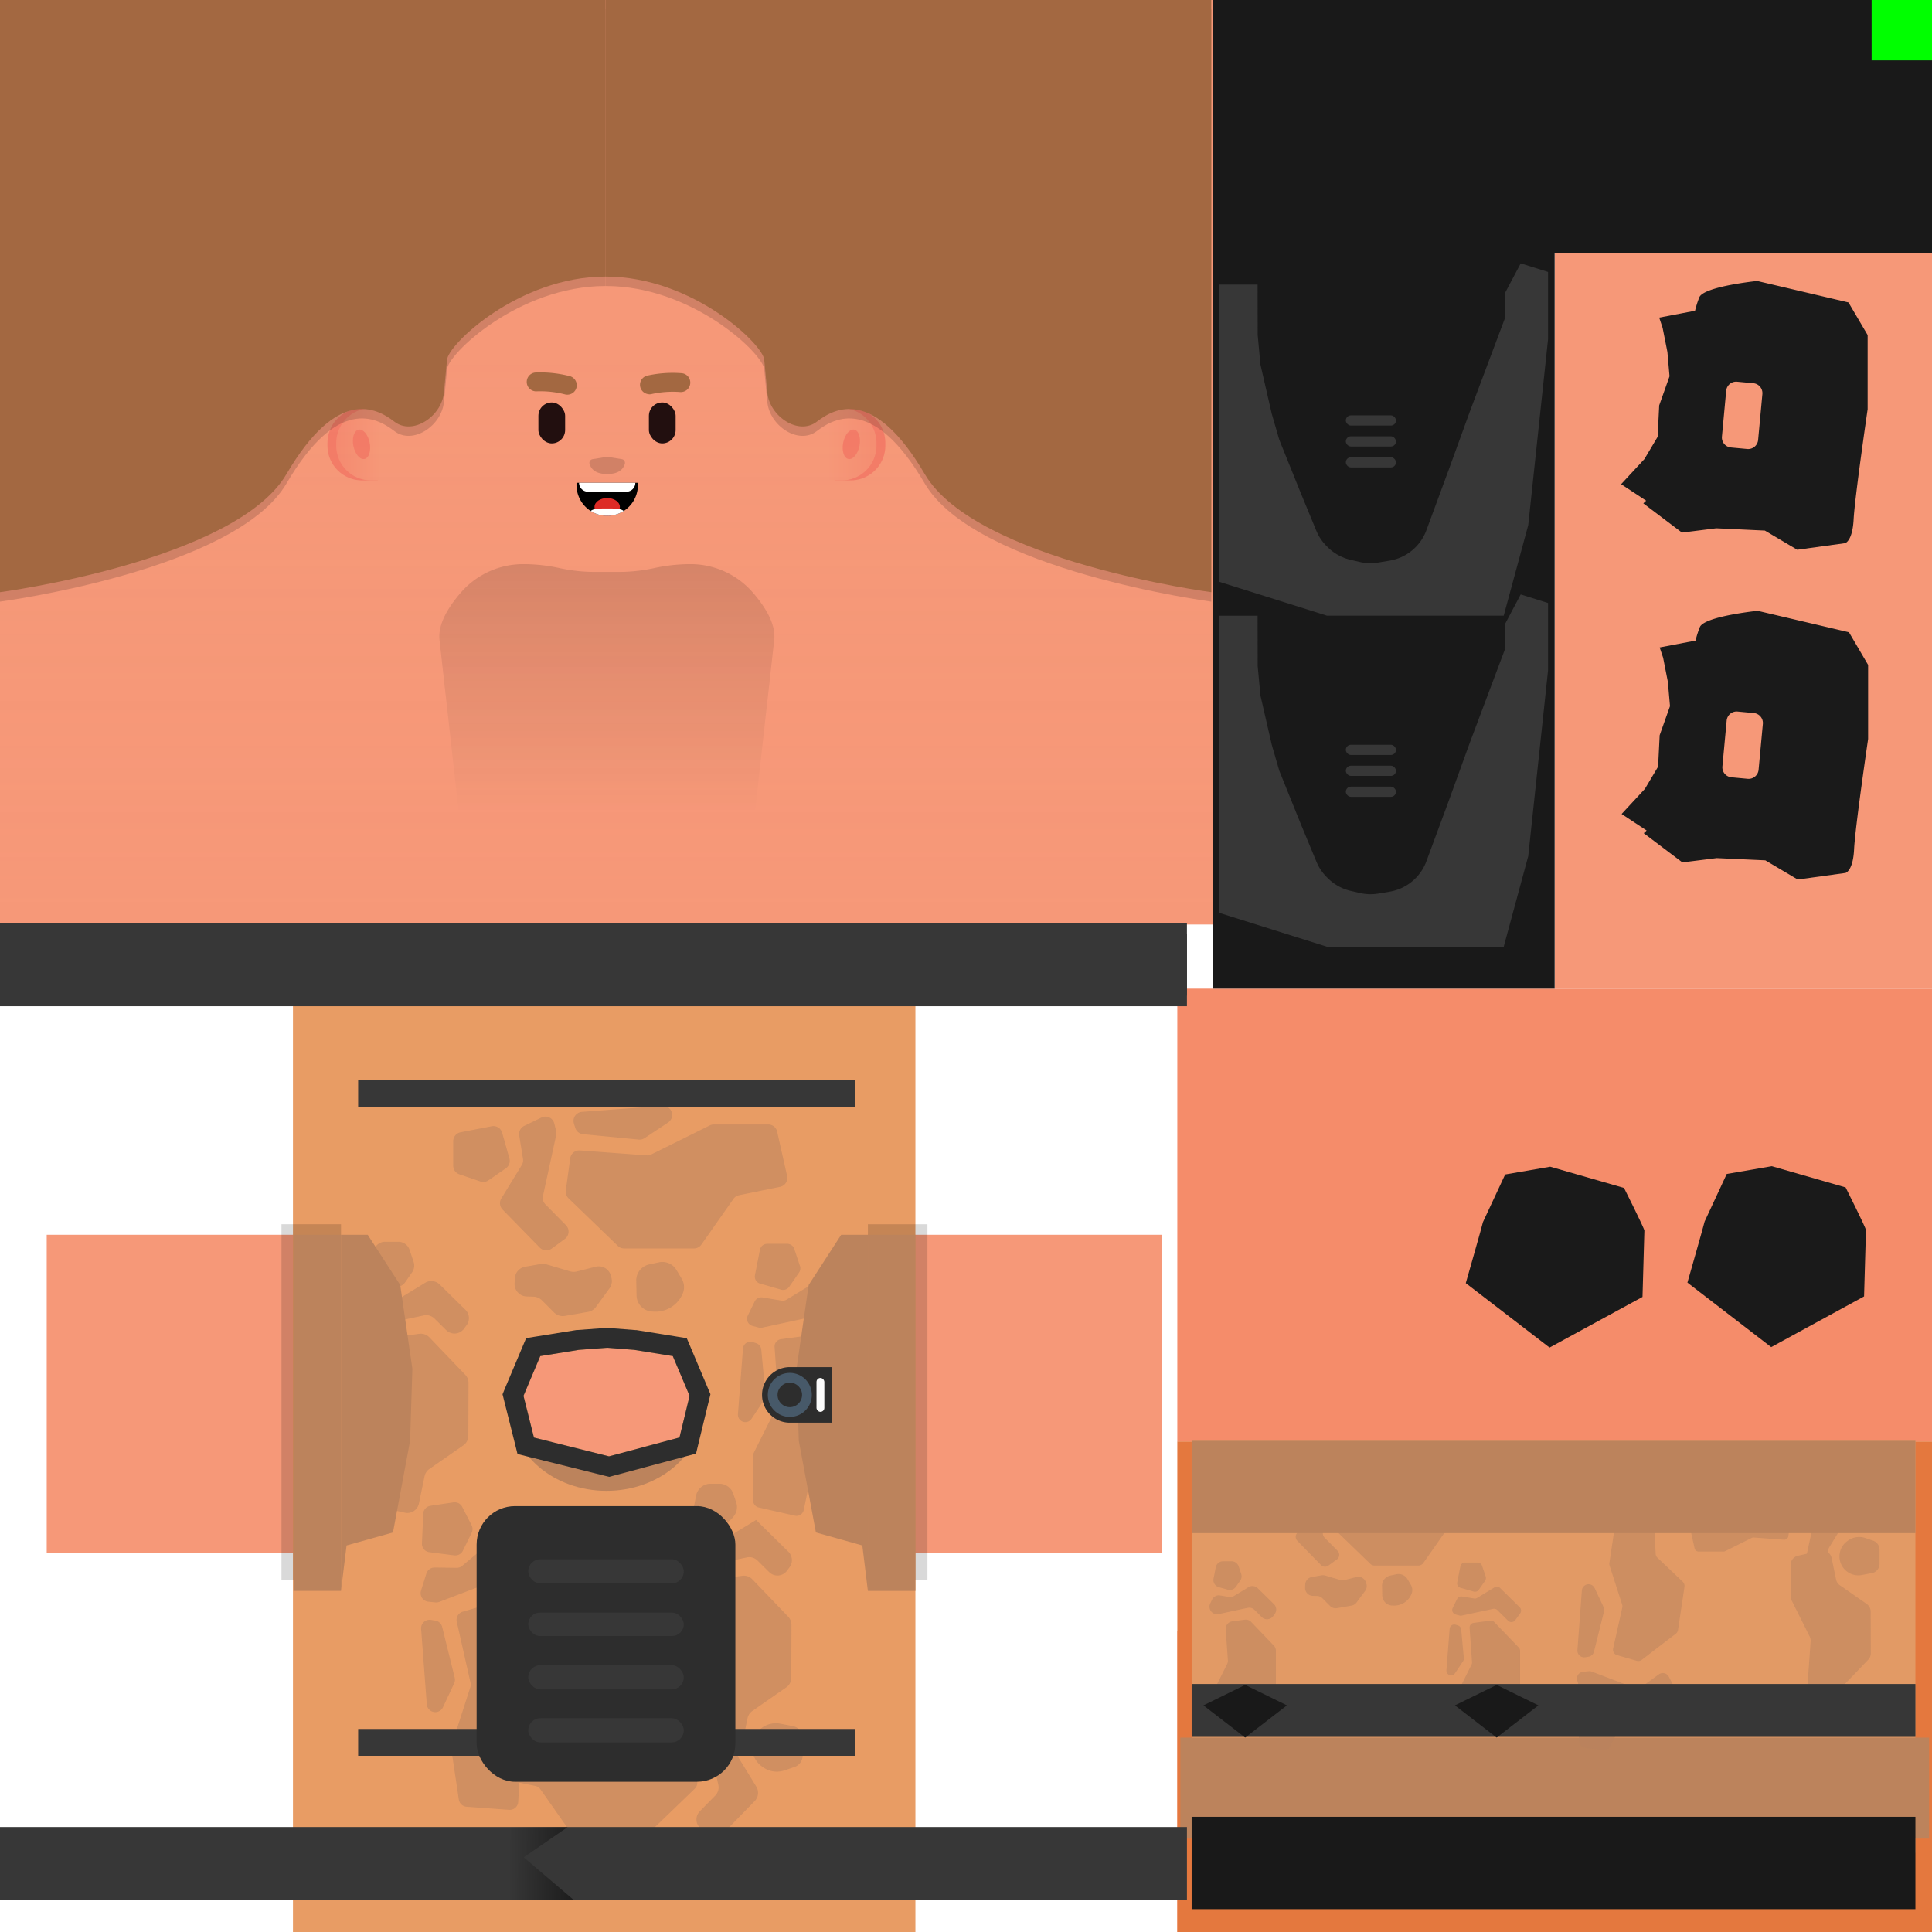 <svg xmlns="http://www.w3.org/2000/svg" xmlns:xlink="http://www.w3.org/1999/xlink" viewBox="0 0 1024 1024"><defs><style>.cls-1{isolation:isolate;}.cls-2{fill:#fff;}.cls-3{fill:#f58c6a;}.cls-4{fill:#f69878;}.cls-11,.cls-5{opacity:0.15;mix-blend-mode:overlay;}.cls-5{fill:url(#linear-gradient);}.cls-6{fill:#f37b67;}.cls-7{fill:url(#linear-gradient-2);}.cls-8{fill:url(#linear-gradient-3);}.cls-9{fill:red;}.cls-10{opacity:0.1;mix-blend-mode:multiply;fill:url(#linear-gradient-4);}.cls-12{fill:#a36841;}.cls-13{fill:blue;}.cls-14{fill:#220f0f;}.cls-15{fill:#dd2b26;}.cls-16{fill:#e89c64;}.cls-17{fill:#191919;}.cls-18{fill:#e4783e;}.cls-19{opacity:0.5;}.cls-20{fill:#b7815d;}.cls-21{fill:#e29a65;}.cls-22{fill:#bc835c;}.cls-23{fill:#1a1a1a;}.cls-24{fill:#373737;}.cls-25{fill:#2d2d2d;}.cls-26{fill:#475969;}.cls-27{fill:#fcfcfc;}.cls-28{fill:url(#linear-gradient-5);}.cls-29{fill:lime;}</style><linearGradient id="linear-gradient" x1="321.68" y1="286" x2="321.68" y2="431.12" gradientUnits="userSpaceOnUse"><stop offset="0"/><stop offset="1" stop-opacity="0"/></linearGradient><linearGradient id="linear-gradient-2" x1="438.5" y1="235.5" x2="507.96" y2="235.5" gradientUnits="userSpaceOnUse"><stop offset="0" stop-color="#f69878"/><stop offset="1" stop-color="#f37b67"/></linearGradient><linearGradient id="linear-gradient-3" x1="202" y1="235.5" x2="152.85" y2="235.5" gradientTransform="translate(383.22 471) rotate(180)" xlink:href="#linear-gradient-2"/><linearGradient id="linear-gradient-4" x1="321.5" y1="490" x2="321.5" y2="187.52" gradientUnits="userSpaceOnUse"><stop offset="0" stop-color="#f69878"/><stop offset="1" stop-color="#f69878" stop-opacity="0"/></linearGradient><linearGradient id="linear-gradient-5" x1="269.68" y1="987.48" x2="341.52" y2="988.41" gradientUnits="userSpaceOnUse"><stop offset="0" stop-opacity="0"/><stop offset="1"/></linearGradient></defs><title>militaryFemaleB</title><g class="cls-1"><g id="Layer_2" data-name="Layer 2"><g id="Layer_1-2" data-name="Layer 1"><rect class="cls-2" width="1024" height="1024"/><rect class="cls-3" x="624" y="524" width="400" height="240"/><rect class="cls-4" width="643" height="490"/><path class="cls-5" d="M366,299h0a89.81,89.81,0,0,0-19.13,2.07h0a89.33,89.33,0,0,1-19.14,2.07H315.59a89.26,89.26,0,0,1-19.14-2.07h0A89.81,89.81,0,0,0,277.32,299h0a43.74,43.74,0,0,0-33,15c-6.51,7.48-12.32,16.72-11.37,25.21l15.3,137,71.88,5.58,1.52-2.82,1.52,2.82,71.87-5.58,15.31-137c.95-8.49-4.86-17.73-11.38-25.21A43.71,43.71,0,0,0,366,299Z"/><rect class="cls-4" x="824" y="134" width="200" height="390"/><path class="cls-6" d="M442.55,216.37h8.29a18.41,18.41,0,0,1,18.41,18.41v1.43a18.41,18.41,0,0,1-18.41,18.41h-8.29a0,0,0,0,1,0,0V216.37a0,0,0,0,1,0,0Z"/><path class="cls-7" d="M437.85,216.37h8.29a18.41,18.41,0,0,1,18.41,18.41v1.43a18.41,18.41,0,0,1-18.41,18.41h-8.29a0,0,0,0,1,0,0V216.37A0,0,0,0,1,437.85,216.37Z"/><ellipse class="cls-6" cx="451.21" cy="235.5" rx="7.93" ry="4.4" transform="translate(132.36 632.21) rotate(-78.77)"/><path class="cls-6" d="M173.56,216.37h8.29a18.41,18.41,0,0,1,18.41,18.41v1.43a18.41,18.41,0,0,1-18.41,18.41h-8.29a0,0,0,0,1,0,0V216.37A0,0,0,0,1,173.56,216.37Z" transform="translate(373.83 471) rotate(-180)"/><path class="cls-8" d="M178.26,216.37h8.29A18.41,18.41,0,0,1,205,234.78v1.43a18.41,18.41,0,0,1-18.41,18.41h-8.29a0,0,0,0,1,0,0V216.37A0,0,0,0,1,178.26,216.37Z" transform="translate(383.22 471) rotate(-180)"/><ellipse class="cls-6" cx="191.61" cy="235.5" rx="4.4" ry="7.93" transform="translate(-42.19 41.82) rotate(-11.23)"/><polygon class="cls-4" points="579.88 654.47 544.43 654.47 491.56 654.47 460 654.47 460 654.47 445.83 654.47 428.62 681.05 422.17 725.5 423.38 763.65 432.45 812.23 457.05 819.12 460 823.21 460 823.21 491.56 823.21 544.43 823.21 579.88 823.21 615.98 823.21 615.98 654.47 579.88 654.47"/><polygon class="cls-4" points="212.12 681.05 194.91 654.47 180.74 654.47 180.74 654.47 149.18 654.47 96.31 654.47 60.86 654.47 24.76 654.47 24.76 823.21 60.86 823.21 96.31 823.21 149.18 823.21 180.74 823.21 180.74 823.21 183.69 819.12 208.29 812.23 217.36 763.65 218.57 725.5 212.12 681.05"/><rect class="cls-4" x="624" y="864.49" width="400" height="159.51"/><rect class="cls-9" x="992" width="32" height="32"/><rect class="cls-10" y="139.59" width="643" height="350.41"/><ellipse class="cls-4" cx="320.36" cy="746.08" rx="73.24" ry="132.26"/><g class="cls-11"><path d="M321,5V151.59c-46.33,0-83.91,36.38-84.07,44.26v.05L235.3,213c-1.2,12.75-16.54,22.95-26.23,15.52s-30.16-18.38-57.22,27.74S0,318.87,0,318.87V5Z"/><path d="M321,5V151.59c46.33,0,83.91,36.38,84.07,44.26v.05l1.61,17.1c1.2,12.75,16.54,22.95,26.23,15.52s30.16-18.38,57.22,27.74S642,318.87,642,318.87V5Z"/></g><path class="cls-12" d="M321,0V146.59c-46.33,0-83.91,36.38-84.07,44.26v.05L235.3,208c-1.2,12.75-16.54,22.95-26.23,15.52s-30.16-18.38-57.22,27.74S0,313.87,0,313.87V0Z"/><path class="cls-12" d="M321,0V146.59c46.33,0,83.91,36.38,84.07,44.26v.05l1.61,17.1c1.2,12.75,16.54,22.95,26.23,15.52s30.16-18.38,57.22,27.74S642,313.87,642,313.87V0Z"/><path class="cls-12" d="M343.89,209a4.9,4.9,0,0,0,1.51-.14,52,52,0,0,1,15.15-1.06,5,5,0,0,0,.61-10A62.14,62.14,0,0,0,343,199.11a5,5,0,0,0,.91,9.84Z"/><path class="cls-12" d="M283,207.29a5,5,0,0,1,.87-9.85,62.55,62.55,0,0,1,18.12,1.93,5,5,0,0,1-2.38,9.71,52.46,52.46,0,0,0-15.1-1.66A4.73,4.73,0,0,1,283,207.29Z"/><g class="cls-11"><path d="M331.17,245.9c-1.22,4-4.95,5.36-9.36,5.36v-9.14l7.76,1.24A2,2,0,0,1,331.17,245.9Z"/><path d="M312.48,245.9c1.22,4,4.95,5.36,9.35,5.36v-9.14l-7.75,1.24A2,2,0,0,0,312.48,245.9Z"/></g><rect class="cls-13" x="992" width="32" height="32"/><rect class="cls-14" x="343.93" y="213.32" width="14.17" height="21.7" rx="7.09" ry="7.09"/><rect class="cls-14" x="285.36" y="213.32" width="14.17" height="21.7" rx="7.09" ry="7.09" transform="translate(584.89 448.34) rotate(180)"/><path d="M338.09,255.88v1.24a16.18,16.18,0,0,1-5.54,12.22c-.43.37-.86.72-1.32,1.05l-.66.44a16.86,16.86,0,0,1-2.09,1.13,16.14,16.14,0,0,1-6.22,1.42h-.88a16.1,16.1,0,0,1-6.22-1.42,15.54,15.54,0,0,1-2.09-1.13c-.23-.14-.44-.29-.66-.45a16.37,16.37,0,0,1-6.86-13.26v-1.24Z"/><ellipse class="cls-15" cx="321.82" cy="268.68" rx="6.73" ry="4.71"/><path class="cls-2" d="M306.91,255.88a4.75,4.75,0,0,0,4.74,4.74H332a4.73,4.73,0,0,0,4.74-4.74Z"/><path class="cls-2" d="M330.57,270.83a16.86,16.86,0,0,1-2.09,1.13,16.14,16.14,0,0,1-6.22,1.42h-.88a16.1,16.1,0,0,1-6.22-1.42,15.54,15.54,0,0,1-2.09-1.13c1.57-1.35,4.9-1.35,8.75-1.35S329,269.48,330.57,270.83Z"/><path class="cls-16" d="M155.28,490v534H485.19V490Zm167.5,281.86L283,761.94l-5.54-22.11,8.89-21.07,20.46-3.3,15.08-1.11,14.26,1.11,20.46,3.3,8.9,21.07-5.35,22.06Z"/><rect class="cls-17" x="643" width="381" height="134"/><rect class="cls-18" x="624" y="764" width="400" height="260"/><rect class="cls-17" x="643" y="134" width="181" height="390"/><g class="cls-19"><path class="cls-20" d="M298.26,911.94l28.91,14.35a4.58,4.58,0,0,0,2.33.46l33.08-2.44a4.5,4.5,0,0,1,4.79,3.88l2.19,16a4.5,4.5,0,0,1-1.33,3.85l-24.47,23.62a4.5,4.5,0,0,1-3.13,1.26H306a4.5,4.5,0,0,1-3.68-1.91l-15.86-22.62a4.48,4.48,0,0,0-2.78-1.82l-20.36-4.16a4.5,4.5,0,0,1-3.49-5.4l4.95-22a4.49,4.49,0,0,1,4.39-3.52h27.05A4.53,4.53,0,0,1,298.26,911.94Z"/><path class="cls-20" d="M374.44,917.17,380.73,946a6.24,6.24,0,0,1-1.65,5.71L370.94,960a6.24,6.24,0,0,0,.77,9.43l3.72,2.72a6.26,6.26,0,0,0,8.14-.68L400,954.6a6.25,6.25,0,0,0,.86-7.63l-9.1-14.85a6.24,6.24,0,0,1-.84-4.26l1.57-9.67a6.23,6.23,0,0,0-3.43-6.62l-5.49-2.66a6.24,6.24,0,0,0-8.77,4.06l-.34,1.32A6.23,6.23,0,0,0,374.44,917.17Z"/><path class="cls-20" d="M425.41,921.22v9.32a6.37,6.37,0,0,1-4.32,6l-5.26,1.79a12.61,12.61,0,0,1-11.25-1.56l-.51-.35a12.62,12.62,0,0,1-5-13.82h0a12.61,12.61,0,0,1,14.54-9l6.61,1.28A6.37,6.37,0,0,1,425.41,921.22Z"/><path class="cls-20" d="M239.37,925l9.92-30.72a4.54,4.54,0,0,0,.1-2.37l-7.29-32.36a4.5,4.5,0,0,1,3.13-5.31l15.5-4.53a4.53,4.53,0,0,1,4,.75l27,20.71a4.47,4.47,0,0,1,1.71,2.91l5.11,34.22a4.49,4.49,0,0,1-1.35,3.93l-20,19a4.5,4.5,0,0,0-1.4,3L274.66,955a4.5,4.5,0,0,1-4.83,4.25l-22.51-1.64a4.52,4.52,0,0,1-4.13-3.83l-4-26.76A4.42,4.42,0,0,1,239.37,925Z"/><path class="cls-20" d="M232.9,849l28.84-11a4.52,4.52,0,0,1,4.25.57l11.77,8.58a4.51,4.51,0,0,0,6.65-1.56l3.76-7.2a4.51,4.51,0,0,0-1.35-5.74l-21.39-15.47a4.52,4.52,0,0,0-5.54.2L245,829.92a4.52,4.52,0,0,1-3,1.06l-11.73-.16A4.52,4.52,0,0,0,226,834l-2.85,9.08a4.51,4.51,0,0,0,3.84,5.83l3.88.4A4.5,4.5,0,0,0,232.9,849Z"/><path class="cls-20" d="M228.5,858.59l2.2.35a4.51,4.51,0,0,1,3.66,3.36L241,889.2a4.5,4.5,0,0,1-.29,3l-5.92,12.67a4.51,4.51,0,0,1-6.67,1.78h0a4.51,4.51,0,0,1-1.91-3.36l-3-39.92A4.5,4.5,0,0,1,228.5,858.59Z"/><path class="cls-20" d="M228.24,798.09l12.07-1.8a4.49,4.49,0,0,1,4.67,2.38l5,9.77a4.48,4.48,0,0,1,0,4l-4.63,9.44a4.52,4.52,0,0,1-4.62,2.49l-13.16-1.69a4.5,4.5,0,0,1-3.93-4.66l.69-15.72A4.5,4.5,0,0,1,228.24,798.09Z"/><path class="cls-20" d="M366.63,896.54l12-24.06a6.23,6.23,0,0,0,.64-3.23l-1.83-26a6.24,6.24,0,0,1,5.4-6.63l10.59-1.42a6.25,6.25,0,0,1,5.33,1.87l19,19.82a6.21,6.21,0,0,1,1.73,4.34l-.08,28a6.22,6.22,0,0,1-2.67,5.1l-18,12.52a6.21,6.21,0,0,0-2.54,3.85l-3,14.48a6.24,6.24,0,0,1-7.5,4.82l-15-3.42a6.25,6.25,0,0,1-4.85-6.11l.06-21.13A6.22,6.22,0,0,1,366.63,896.54Z"/><path class="cls-20" d="M371.32,830.71l24.47-5.26a6.24,6.24,0,0,1,5.71,1.66l6.19,6.14a6.25,6.25,0,0,0,9.43-.74l1.4-1.91a6.26,6.26,0,0,0-.66-8.15l-17.12-16.84-16.3,9.93a6.26,6.26,0,0,1-4.27.83l-7.51-1.25a6.25,6.25,0,0,0-6.63,3.42l-1.63,3.33a6.24,6.24,0,0,0,4,8.78h0A6.1,6.1,0,0,0,371.32,830.71Z"/><path class="cls-20" d="M376.62,786.42h4.69a7.78,7.78,0,0,1,7.34,5.28l1.56,4.62a7.78,7.78,0,0,1-1,6.92h0a14,14,0,0,1-15.35,5.47l-.76-.22a7.77,7.77,0,0,1-5.49-9l1.35-6.85A7.77,7.77,0,0,1,376.62,786.42Z"/><path class="cls-20" d="M289.59,670.13l12.58,3.72a6.67,6.67,0,0,0,3.49.08l10.09-2.54a6.61,6.61,0,0,1,7.91,4.4L324,677a6.61,6.61,0,0,1-1,5.9l-7.16,9.82a6.61,6.61,0,0,1-4.2,2.61l-12.2,2.13a6.62,6.62,0,0,1-5.81-1.84l-6.41-6.43a6.58,6.58,0,0,0-4.49-1.93l-3.58-.11a6.6,6.6,0,0,1-6.41-6.92l.13-2.64a6.61,6.61,0,0,1,5.47-6.19l8.16-1.43A6.67,6.67,0,0,1,289.59,670.13Z"/><path class="cls-20" d="M344.09,670.17l5.14-1.1a8.66,8.66,0,0,1,9.27,4l2.81,4.68a8.68,8.68,0,0,1,.57,7.79h0a15.66,15.66,0,0,1-15.47,9.64l-.89-.05a8.68,8.68,0,0,1-8.13-8.5l-.16-7.81A8.68,8.68,0,0,1,344.09,670.17Z"/><path class="cls-20" d="M195.44,768.3l12-24.07a6.21,6.21,0,0,0,.64-3.23l-1.84-26a6.25,6.25,0,0,1,5.4-6.63l10.6-1.42a6.25,6.25,0,0,1,5.33,1.87l19,19.82a6.2,6.2,0,0,1,1.74,4.34l-.08,28a6.25,6.25,0,0,1-2.67,5.1l-18,12.51a6.26,6.26,0,0,0-2.54,3.86l-3,14.48a6.25,6.25,0,0,1-7.5,4.82l-15-3.43a6.23,6.23,0,0,1-4.85-6.1l.06-21.14A6.21,6.21,0,0,1,195.44,768.3Z"/><path class="cls-20" d="M200.13,702.47l24.47-5.27a6.27,6.27,0,0,1,5.71,1.67L236.5,705a6.25,6.25,0,0,0,9.43-.75l1.4-1.91a6.24,6.24,0,0,0-.66-8.14L233,680.78a6.25,6.25,0,0,0-7.63-.88l-12.14,7.4a6.2,6.2,0,0,1-4.27.82l-7.51-1.24a6.23,6.23,0,0,0-6.63,3.41l-1.63,3.33a6.24,6.24,0,0,0,4,8.79h0A6.37,6.37,0,0,0,200.13,702.47Z"/><path class="cls-20" d="M204.17,658.17l7,0a6.25,6.25,0,0,1,5.9,4.25l2.15,6.37a6.25,6.25,0,0,1-.79,5.56l-3.61,5.19A6.25,6.25,0,0,1,208,682l-7.45-2.13a6.24,6.24,0,0,1-4.41-7.21l1.86-9.45A6.25,6.25,0,0,1,204.17,658.17Z"/><path class="cls-20" d="M399.59,769.87l12.56-25.12a3.9,3.9,0,0,0,.4-2l-2-28.79a3.92,3.92,0,0,1,3.39-4.16l13.93-1.87a4,4,0,0,1,3.35,1.17l20.49,21.35a3.94,3.94,0,0,1,1.09,2.73l-.09,30.1a3.91,3.91,0,0,1-1.68,3.21L431.28,780.2a3.87,3.87,0,0,0-1.6,2.42L426,800.33a3.92,3.92,0,0,1-4.71,3L402.15,799a3.92,3.92,0,0,1-3-3.83l.07-23.54A4,4,0,0,1,399.59,769.87Z"/><path class="cls-20" d="M404,703.67,430.22,698a3.93,3.93,0,0,1,3.59,1l9,8.92a3.92,3.92,0,0,0,5.92-.46l4.18-5.71a3.91,3.91,0,0,0-.41-5.11L436.12,680.6a3.9,3.9,0,0,0-4.78-.55l-14.43,8.78a3.89,3.89,0,0,1-2.68.52l-10.08-1.67a3.92,3.92,0,0,0-4.16,2.15l-3.64,7.44a3.91,3.91,0,0,0,2.54,5.51l3.29.86A3.91,3.91,0,0,0,404,703.67Z"/><path class="cls-20" d="M398.94,711.33l1.85.59a3.9,3.9,0,0,1,2.7,3.37l2.23,24a4,4,0,0,1-.64,2.53L398.32,752a3.92,3.92,0,0,1-6,.65h0a3.91,3.91,0,0,1-1.2-3.13l2.68-34.74A3.92,3.92,0,0,1,398.94,711.33Z"/><path class="cls-20" d="M406.65,659.25l10.62,0A3.94,3.94,0,0,1,421,662L424,671a3.94,3.94,0,0,1-.5,3.49L418.31,682a3.93,3.93,0,0,1-4.3,1.54l-11.1-3.18a3.91,3.91,0,0,1-2.77-4.52l2.65-13.44A3.92,3.92,0,0,1,406.65,659.25Z"/><path class="cls-20" d="M376.09,596.55l-30.9,15.33a4.86,4.86,0,0,1-2.49.49l-35.34-2.61a4.83,4.83,0,0,0-5.13,4.15L299.89,631a4.84,4.84,0,0,0,1.43,4.11l26.14,25.24a4.81,4.81,0,0,0,3.35,1.35h37a4.8,4.8,0,0,0,3.94-2.05l16.94-24.16a4.78,4.78,0,0,1,3-2l21.75-4.45a4.81,4.81,0,0,0,3.74-5.77l-5.29-23.53a4.82,4.82,0,0,0-4.7-3.75H378.23A4.84,4.84,0,0,0,376.09,596.55Z"/><path class="cls-20" d="M294.77,601.71l-7,32.2a4.82,4.82,0,0,0,1.28,4.4l10.92,11.09a4.82,4.82,0,0,1-.6,7.27l-7,5.12a4.82,4.82,0,0,1-6.28-.53l-19.72-20.17a4.82,4.82,0,0,1-.66-5.88l10.84-17.69a4.75,4.75,0,0,0,.65-3.29l-2-12.37a4.83,4.83,0,0,1,2.65-5.11l9.15-4.44a4.81,4.81,0,0,1,6.77,3.13l1,4A4.76,4.76,0,0,1,294.77,601.71Z"/><path class="cls-20" d="M304.19,595.54l.72,2.28a4.84,4.84,0,0,0,4.13,3.33L338.53,604a4.84,4.84,0,0,0,3.12-.78l12.45-8.27a4.8,4.8,0,0,0,.83-7.32h0a4.81,4.81,0,0,0-3.84-1.49l-42.67,3.17A4.82,4.82,0,0,0,304.19,595.54Z"/><path class="cls-20" d="M240.21,604.81v13.05a4.8,4.8,0,0,0,3.26,4.55l11.11,3.79a4.81,4.81,0,0,0,4.29-.59l9.25-6.39A4.81,4.81,0,0,0,270,614l-3.86-13.65a4.81,4.81,0,0,0-5.54-3.41l-16.51,3.2A4.81,4.81,0,0,0,240.21,604.81Z"/></g><rect class="cls-21" x="631.59" y="763.66" width="383.62" height="218.34"/><rect class="cls-22" x="625.61" y="920.97" width="396.84" height="53.53"/><g class="cls-19"><path class="cls-20" d="M914.41,822.12l14-7a2.2,2.2,0,0,1,1.13-.22l16,1.18a2.19,2.19,0,0,0,2.33-1.88l1.06-7.77a2.18,2.18,0,0,0-.65-1.86L936.5,793.13a2.2,2.2,0,0,0-1.52-.61H918.19a2.2,2.2,0,0,0-1.79.93l-7.7,11a2.16,2.16,0,0,1-1.35.89l-9.88,2a2.18,2.18,0,0,0-1.69,2.62l2.4,10.69a2.18,2.18,0,0,0,2.13,1.7h13.13A2.15,2.15,0,0,0,914.41,822.12Z"/><path class="cls-20" d="M955.82,832l5-22.83a4.91,4.91,0,0,0-1.31-4.52L953,798.06a5,5,0,0,1,.61-7.47l3-2.15a4.94,4.94,0,0,1,6.45.54l13,13.33a4.94,4.94,0,0,1,.68,6.05l-7.21,11.76a4.94,4.94,0,0,0-.66,3.38l1.25,7.66a4.94,4.94,0,0,1-2.73,5.24l-4.34,2.11a4.94,4.94,0,0,1-7-3.22l-.27-1A5,5,0,0,1,955.82,832Z"/><path class="cls-20" d="M996.2,828.75v-7.38a5.06,5.06,0,0,0-3.42-4.79l-4.17-1.42a10,10,0,0,0-8.91,1.24l-.41.28a10,10,0,0,0-3.94,11h0a10,10,0,0,0,11.53,7.1l5.23-1A5,5,0,0,0,996.2,828.75Z"/><path class="cls-20" d="M853.13,829.86l6.64,20.58a3,3,0,0,1,.08,1.59L855,873.7a3,3,0,0,0,2.1,3.56l10.38,3a3,3,0,0,0,2.68-.51l18.08-13.87a3,3,0,0,0,1.14-1.95l3.43-22.92a3.05,3.05,0,0,0-.91-2.64l-13.41-12.74a3,3,0,0,1-.94-2l-.74-13.9a3,3,0,0,0-3.23-2.85L858.46,808a3,3,0,0,0-2.77,2.56L853,828.49A3,3,0,0,0,853.13,829.86Z"/><path class="cls-20" d="M843.69,886l22.84,8.69a3.59,3.59,0,0,0,3.37-.46l9.33-6.79a3.57,3.57,0,0,1,5.26,1.23l3,5.71a3.56,3.56,0,0,1-1.07,4.55l-16.95,12.25a3.56,3.56,0,0,1-4.38-.16l-11.78-9.89a3.59,3.59,0,0,0-2.34-.83l-9.3.12a3.56,3.56,0,0,1-3.45-2.5l-2.26-7.2a3.56,3.56,0,0,1,3-4.61l3.08-.32A3.62,3.62,0,0,1,843.69,886Z"/><path class="cls-20" d="M840.2,878.38l1.75-.29a3.54,3.54,0,0,0,2.89-2.66l5.3-21.31a3.64,3.64,0,0,0-.23-2.37l-4.7-10a3.56,3.56,0,0,0-5.28-1.41h0a3.55,3.55,0,0,0-1.51,2.66l-2.35,31.63A3.57,3.57,0,0,0,840.2,878.38Z"/><path class="cls-20" d="M840,926.3l9.57,1.43a3.57,3.57,0,0,0,3.7-1.89l4-7.73a3.56,3.56,0,0,0,0-3.21l-3.67-7.49a3.55,3.55,0,0,0-3.65-2l-10.43,1.33a3.56,3.56,0,0,0-3.11,3.69l.54,12.46A3.55,3.55,0,0,0,840,926.3Z"/><path class="cls-20" d="M949.63,848.3l9.53,19.07a4.93,4.93,0,0,1,.51,2.56l-1.45,20.58a5,5,0,0,0,4.28,5.25l8.39,1.12a5,5,0,0,0,4.22-1.47l15.07-15.71a4.89,4.89,0,0,0,1.38-3.44l-.06-22.14a5,5,0,0,0-2.12-4l-14.23-9.91a5,5,0,0,1-2-3.06l-2.38-11.47a5,5,0,0,0-5.94-3.82l-11.9,2.72a4.93,4.93,0,0,0-3.85,4.83l.05,16.75A4.9,4.9,0,0,0,949.63,848.3Z"/><path class="cls-20" d="M953.35,900.46l19.38,4.17a5,5,0,0,0,4.53-1.32l4.9-4.86a4.94,4.94,0,0,1,7.47.59l1.11,1.51a5,5,0,0,1-.52,6.45l-13.56,13.34-12.92-7.86a4.94,4.94,0,0,0-3.38-.66l-6,1a4.94,4.94,0,0,1-5.25-2.7l-1.29-2.64a4.94,4.94,0,0,1,3.2-7h0A4.88,4.88,0,0,1,953.35,900.46Z"/><path class="cls-20" d="M889.09,800.47h2.22a3.67,3.67,0,0,0,3.48-2.5l.74-2.19a3.68,3.68,0,0,0-.47-3.28h0a6.63,6.63,0,0,0-7.27-2.59l-.36.1a3.7,3.7,0,0,0-2.61,4.25l.64,3.25A3.7,3.7,0,0,0,889.09,800.47Z"/><path class="cls-20" d="M702.37,835.06l8,2.36a4.21,4.21,0,0,0,2.2.05l6.39-1.61a4.19,4.19,0,0,1,5,2.79l.24.75a4.19,4.19,0,0,1-.6,3.74L719,849.35a4.15,4.15,0,0,1-2.65,1.65l-7.72,1.35a4.18,4.18,0,0,1-3.68-1.17l-4.05-4.06a4.19,4.19,0,0,0-2.84-1.23l-2.27-.06a4.19,4.19,0,0,1-4.06-4.39l.08-1.67a4.2,4.2,0,0,1,3.46-3.92l5.17-.9A4.21,4.21,0,0,1,702.37,835.06Z"/><path class="cls-20" d="M736.86,835.09l3.25-.7a5.5,5.5,0,0,1,5.87,2.55l1.78,3a5.5,5.5,0,0,1,.36,4.93h0a9.91,9.91,0,0,1-9.79,6.1l-.56,0a5.5,5.5,0,0,1-5.15-5.38l-.1-4.94A5.51,5.51,0,0,1,736.86,835.09Z"/><path class="cls-20" d="M642.79,897.19,650.4,882a3.9,3.9,0,0,0,.41-2l-1.16-16.44a4,4,0,0,1,3.41-4.2l6.71-.89a3.93,3.93,0,0,1,3.37,1.18l12,12.54a3.91,3.91,0,0,1,1.1,2.75l0,17.69a3.93,3.93,0,0,1-1.69,3.23l-11.37,7.92a3.93,3.93,0,0,0-1.61,2.44l-1.9,9.16a4,4,0,0,1-4.75,3.05l-9.5-2.17a4,4,0,0,1-3.08-3.86l0-13.37A4.14,4.14,0,0,1,642.79,897.19Z"/><path class="cls-20" d="M645.76,855.53l15.48-3.33a4,4,0,0,1,3.62,1l3.91,3.89a4,4,0,0,0,6-.47l.89-1.21a4,4,0,0,0-.42-5.16l-8.64-8.49a4,4,0,0,0-4.82-.56l-7.69,4.68a3.93,3.93,0,0,1-2.7.52l-4.76-.79a4,4,0,0,0-4.19,2.17l-1,2.1a4,4,0,0,0,2.56,5.56h0A3.86,3.86,0,0,0,645.76,855.53Z"/><path class="cls-20" d="M648.31,827.5h4.46a3.93,3.93,0,0,1,3.73,2.69l1.36,4a3.93,3.93,0,0,1-.49,3.52L655.08,841a4,4,0,0,1-4.33,1.55L646,841.23a3.94,3.94,0,0,1-2.79-4.56l1.18-6A3.93,3.93,0,0,1,648.31,827.5Z"/><path class="cls-20" d="M772,898.19l7.95-15.9a2.48,2.48,0,0,0,.26-1.28l-1.29-18.22a2.48,2.48,0,0,1,2.14-2.63l8.82-1.18a2.45,2.45,0,0,1,2.11.74l13,13.51a2.45,2.45,0,0,1,.69,1.72l0,19a2.49,2.49,0,0,1-1.07,2L792,904.72a2.51,2.51,0,0,0-1,1.53l-2.33,11.21a2.47,2.47,0,0,1-3,1.91l-12.11-2.76a2.48,2.48,0,0,1-1.93-2.42l0-14.9A2.47,2.47,0,0,1,772,898.19Z"/><path class="cls-20" d="M774.77,856.29l16.6-3.57a2.48,2.48,0,0,1,2.27.66l5.69,5.65a2.49,2.49,0,0,0,3.75-.3l2.65-3.61a2.47,2.47,0,0,0-.26-3.23l-10.37-10.2a2.48,2.48,0,0,0-3-.35l-9.13,5.56a2.44,2.44,0,0,1-1.69.33l-6.38-1.06a2.48,2.48,0,0,0-2.63,1.36l-2.31,4.71a2.48,2.48,0,0,0,1.61,3.49l2.08.54A2.48,2.48,0,0,0,774.77,856.29Z"/><path class="cls-20" d="M771.57,861.14l1.18.37a2.52,2.52,0,0,1,1.71,2.13l1.4,15.2a2.47,2.47,0,0,1-.4,1.61l-4.28,6.41a2.48,2.48,0,0,1-3.78.41h0a2.52,2.52,0,0,1-.76-2l1.7-22A2.48,2.48,0,0,1,771.57,861.14Z"/><path class="cls-20" d="M776.45,828.18l6.72,0a2.47,2.47,0,0,1,2.34,1.69l1.94,5.73a2.51,2.51,0,0,1-.31,2.21l-3.31,4.76a2.49,2.49,0,0,1-2.72,1l-7-2a2.49,2.49,0,0,1-1.76-2.86l1.68-8.51A2.49,2.49,0,0,1,776.45,828.18Z"/><path class="cls-20" d="M757.11,788.5l-19.55,9.7a3.07,3.07,0,0,1-1.58.31l-22.36-1.65a3.07,3.07,0,0,0-3.25,2.63l-1.48,10.82a3,3,0,0,0,.91,2.6l16.54,16a3.09,3.09,0,0,0,2.12.85h23.39a3,3,0,0,0,2.5-1.3l10.72-15.29a3,3,0,0,1,1.88-1.23l13.77-2.82a3,3,0,0,0,2.36-3.65l-3.35-14.89a3,3,0,0,0-3-2.38H758.47A3.05,3.05,0,0,0,757.11,788.5Z"/><path class="cls-20" d="M705.65,791.77l-4.45,20.37a3.08,3.08,0,0,0,.81,2.79l6.91,7a3,3,0,0,1-.37,4.6l-4.45,3.24a3,3,0,0,1-4-.34l-12.48-12.76a3,3,0,0,1-.42-3.72l6.86-11.2a3,3,0,0,0,.41-2.08l-1.27-7.83a3,3,0,0,1,1.67-3.23l5.79-2.81a3,3,0,0,1,4.28,2l.66,2.56A3.05,3.05,0,0,1,705.65,791.77Z"/><path class="cls-20" d="M711.61,787.86l.46,1.44a3,3,0,0,0,2.61,2.11l18.66,1.79a3.07,3.07,0,0,0,2-.5l7.88-5.23a3,3,0,0,0,.52-4.63h0a3,3,0,0,0-2.43-.94l-27,2A3.05,3.05,0,0,0,711.61,787.86Z"/><path class="cls-20" d="M671.12,793.73V802a3,3,0,0,0,2.07,2.88l7,2.4a3,3,0,0,0,2.71-.38l5.86-4a3.06,3.06,0,0,0,1.2-3.34l-2.44-8.63a3,3,0,0,0-3.51-2.16l-10.45,2A3.05,3.05,0,0,0,671.12,793.73Z"/></g><path class="cls-22" d="M321.46,704.33c-27.89,0-50.51,19.21-50.51,42.92s22.62,42.92,50.51,42.92S372,771,372,747.25,349.36,704.33,321.46,704.33Zm38.68,57.56-37.36,10L283,761.94l-5.54-22.11,8.89-21.07,20.46-3.3,15.08-1.11,14.26,1.11,20.46,3.3,8.9,21.07Z"/><path class="cls-23" d="M903.48,647.45c0,.49-9.11,32.36-9.11,32.36L938.77,714,988,687.13s1-34,1-35.15-10.78-22.62-10.78-22.62l-39.12-11.25-23.89,4.12Z"/><path class="cls-23" d="M786,647.72c0,.49-9.1,32.37-9.1,32.37l44.39,34.15,49.27-26.84s1-34,1-35.15-10.79-22.61-10.79-22.61l-39.12-11.26-23.88,4.12Z"/><rect class="cls-24" y="489.3" width="629.1" height="38.43"/><rect class="cls-24" x="631.59" y="892.56" width="383.62" height="28.03"/><rect class="cls-17" x="631.59" y="962.95" width="383.62" height="48.93"/><rect class="cls-11" x="149.18" y="648.88" width="31.56" height="188.74" transform="translate(329.93 1486.49) rotate(-180)"/><rect class="cls-11" x="460" y="648.88" width="31.56" height="188.74"/><rect class="cls-24" x="189.83" y="916.39" width="263.27" height="14.22"/><rect class="cls-25" x="252.62" y="798.27" width="137.14" height="146.1" rx="20.36" ry="20.36"/><rect class="cls-24" x="279.98" y="826.43" width="82.43" height="12.81" rx="6.41" ry="6.41"/><rect class="cls-24" x="279.98" y="854.73" width="82.43" height="12.38" rx="6.19" ry="6.19"/><rect class="cls-24" x="279.98" y="882.6" width="82.43" height="12.81" rx="6.41" ry="6.41"/><rect class="cls-24" x="279.98" y="910.69" width="82.43" height="12.81" rx="6.41" ry="6.41"/><rect class="cls-24" x="189.83" y="572.5" width="263.27" height="14.22"/><rect class="cls-22" x="155.55" y="654.47" width="25.19" height="188.74" transform="translate(336.29 1497.67) rotate(-180)"/><polygon class="cls-22" points="194.91 654.47 212.12 681.05 218.57 725.5 217.36 763.65 208.29 812.23 183.69 819.12 180.74 843.21 180.74 654.47 194.91 654.47"/><rect class="cls-22" x="460" y="654.47" width="25.19" height="188.74"/><polygon class="cls-22" points="445.83 654.47 428.62 681.05 422.17 725.5 423.38 763.65 432.45 812.23 457.05 819.12 460 843.21 460 654.47 445.83 654.47"/><rect class="cls-22" x="631.59" y="763.66" width="383.62" height="48.93"/><polygon class="cls-17" points="793.26 893.04 771.13 903.88 793.26 920.96 815.38 903.88 793.26 893.04"/><polygon class="cls-17" points="659.97 893.04 637.85 903.88 659.97 920.96 682.1 903.88 659.97 893.04"/><path class="cls-25" d="M403.89,724.6h22.46a14.73,14.73,0,0,1,14.73,14.73v0a14.73,14.73,0,0,1-14.73,14.73H403.89a0,0,0,0,1,0,0V724.6A0,0,0,0,1,403.89,724.6Z" transform="translate(844.98 1478.66) rotate(-180)"/><circle class="cls-26" cx="418.62" cy="739.33" r="11.67"/><circle class="cls-25" cx="418.62" cy="739.33" r="6.5"/><rect class="cls-27" x="432.76" y="730.35" width="4.16" height="17.96" rx="2.08" ry="2.08"/><rect class="cls-24" y="968.37" width="629.1" height="38.43"/><rect class="cls-24" y="494.89" width="629.1" height="38.43"/><polygon class="cls-28" points="300.9 968.37 277.58 984.42 303.83 1006.8 254.94 1006.8 260.91 968.37 300.9 968.37"/><path class="cls-23" d="M980,335.12l-48.4-11.38s-28.22,2.88-30.65,8.64a53.46,53.46,0,0,0-2.28,7.15l-19,3.63,1.82,5.46L884,361.37l1.13,12.9-5.47,15.41-.84,16.68-7,11.77-12.33,13.31,13.26,8.75-1.53,1.43,20.48,15.47,18.2-2.27L935.67,456l17.15,10.17,25.33-3.49s4-.91,4.56-12.59,7.43-58.42,7.43-58.42V352.41ZM932.09,408a5.31,5.31,0,0,1-5.77,4.79l-8.63-.81a5.3,5.3,0,0,1-4.78-5.77l2.26-24.29a5.3,5.3,0,0,1,5.77-4.79l8.62.8a5.3,5.3,0,0,1,4.79,5.77Z"/><path class="cls-23" d="M979.73,160.3l-48.4-11.38s-28.22,2.88-30.65,8.65a51.91,51.91,0,0,0-2.27,7.14l-19,3.63,1.82,5.47,2.53,12.75,1.12,12.89-5.47,15.42-.84,16.67-7,11.78-12.34,13.31,13.27,8.74L871,266.8l20.48,15.48L909.64,280l25.79,1.22,17.14,10.16,25.34-3.49s3.94-.91,4.55-12.59,7.43-58.41,7.43-58.41v-39.3Zm-47.89,72.89a5.3,5.3,0,0,1-5.77,4.79l-8.62-.8a5.3,5.3,0,0,1-4.79-5.77l2.26-24.3a5.3,5.3,0,0,1,5.77-4.79l8.62.8a5.3,5.3,0,0,1,4.79,5.77Z"/><rect class="cls-24" x="713.32" y="394.74" width="26.58" height="5.41" rx="2.7" ry="2.7"/><rect class="cls-24" x="713.32" y="405.83" width="26.58" height="5.41" rx="2.7" ry="2.7"/><rect class="cls-24" x="713.32" y="416.93" width="26.58" height="5.41" rx="2.7" ry="2.7"/><rect class="cls-24" x="713.32" y="220.15" width="26.58" height="5.41" rx="2.7" ry="2.7"/><rect class="cls-24" x="713.32" y="231.25" width="26.58" height="5.41" rx="2.7" ry="2.7"/><rect class="cls-24" x="713.32" y="242.34" width="26.58" height="5.41" rx="2.7" ry="2.7"/><path class="cls-24" d="M806,315.06l-8.41,15.88-.11,13.64L779,393.74l-11.25,31.05L756,456.55a25.15,25.15,0,0,1-7.8,10.82h0a25.17,25.17,0,0,1-11.82,5.27l-6,1a25.15,25.15,0,0,1-9.7-.34l-4.78-1.11a25.16,25.16,0,0,1-12.13-6.73l-.59-.59a25.08,25.08,0,0,1-5.47-8.21L689.55,437l-11.5-28.5-4-13.8-6-26.11L666.6,353l-.05-26.66h-20.5V483.78l57.24,18H797l13-48,10.5-98.48V319.61Z"/><path class="cls-24" d="M806,139.59l-8.41,15.88-.11,13.64L779,218.27l-11.25,31L756,281.09a25.15,25.15,0,0,1-7.8,10.82h0a25.15,25.15,0,0,1-11.82,5.26l-6,1a25.14,25.14,0,0,1-9.7-.33l-4.78-1.11A25.32,25.32,0,0,1,703.69,290l-.59-.59a25,25,0,0,1-5.47-8.22l-8.08-19.59-11.5-28.5-4-13.8-6-26.1L666.6,177.5l-.05-26.65h-20.5V308.31l57.24,18H797l13-48,10.5-98.49V144.14Z"/><path class="cls-25" d="M321.87,714.35l14.26,1.11,20.46,3.3,8.9,21.07-5.35,22.06-37.36,10L283,761.94l-5.54-22.11,8.89-21.07,20.46-3.3,15.08-1.11m0-10.57-.79.06L306,704.94l-.46,0-.45.07-20.46,3.3-5.76.93-2.27,5.38-8.89,21.08L266.36,739l.85,3.42,5.55,22.1,1.53,6.14,6.14,1.53,39.8,9.91,2.64.66,2.63-.7,37.36-10,6.05-1.61,1.47-6.09,5.35-22,.82-3.38-1.35-3.2-8.9-21.08L364,709.28l-5.76-.93-20.46-3.3-.43-.07-.43,0-14.26-1.11-.8-.06Z"/><rect class="cls-29" x="992" width="32" height="32"/></g></g></g></svg>
